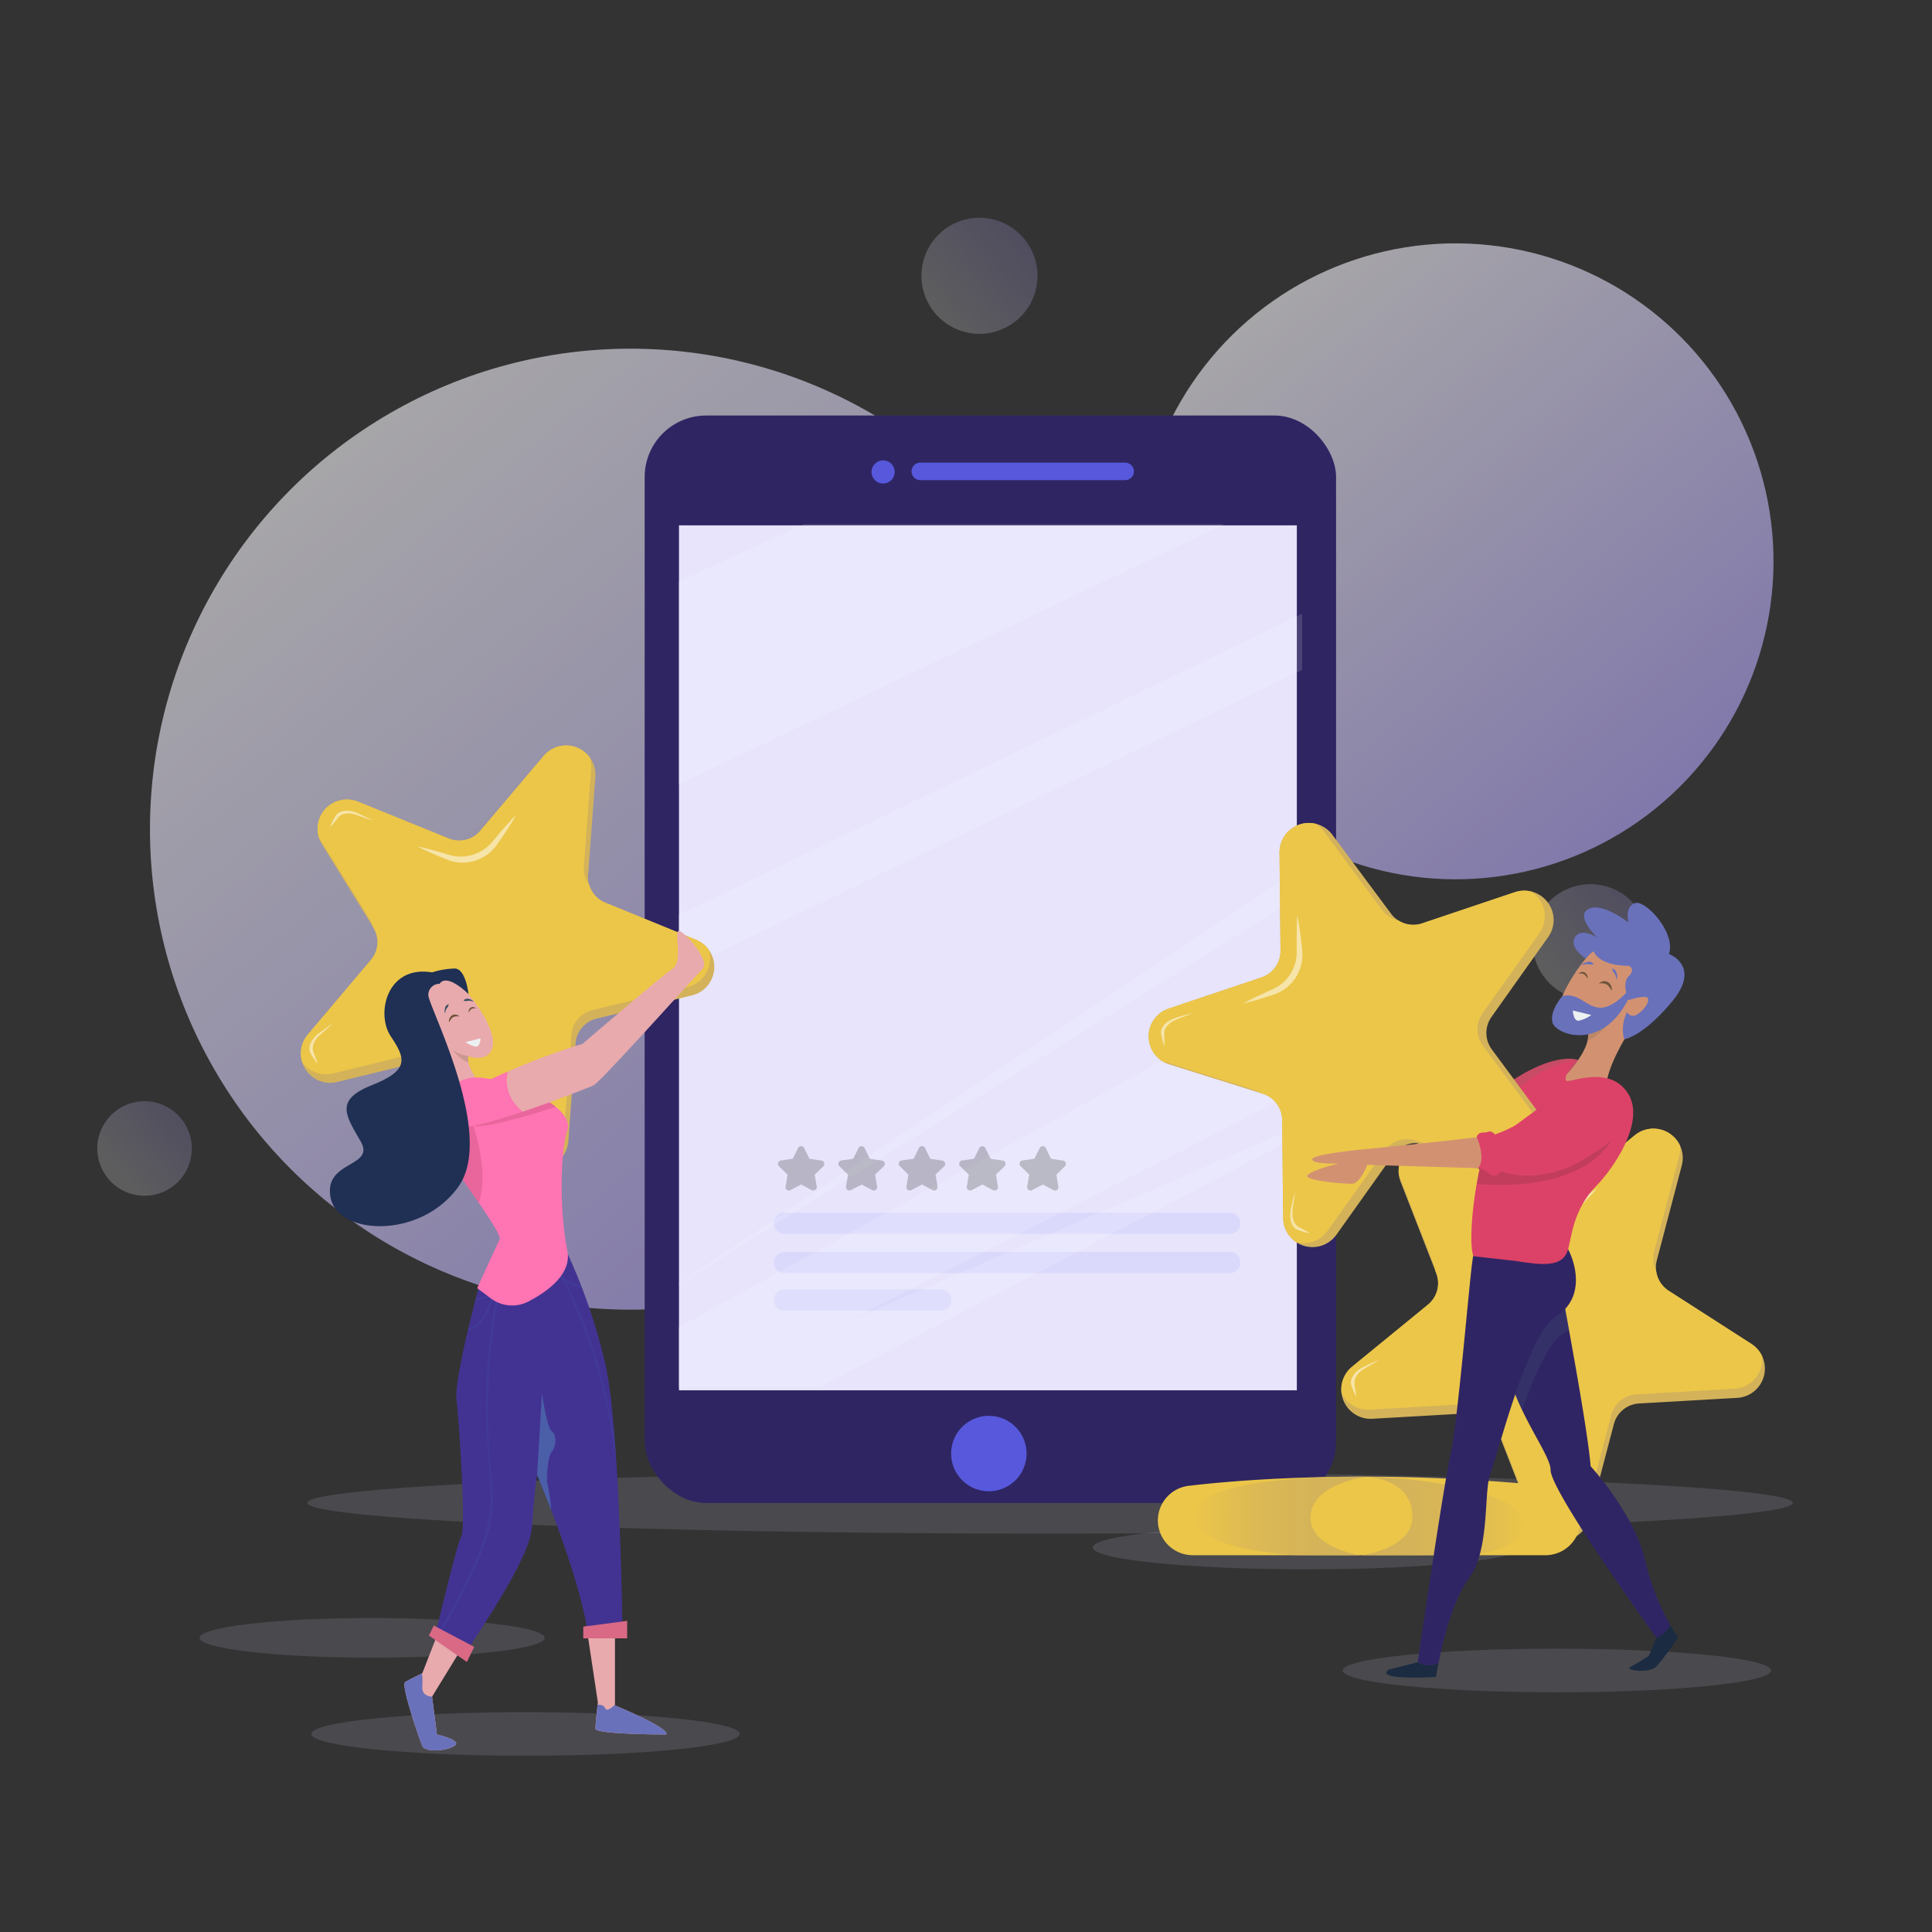 <svg xmlns="http://www.w3.org/2000/svg" xmlns:xlink="http://www.w3.org/1999/xlink" viewBox="0 0 500 500"><rect x="0" y="0" width="500" height="500" fill="#333333" stroke="none"/><defs><style>.cls-1{fill:#d3b25a;}.cls-2{fill:#302564;}.cls-3{fill:#d29271;}.cls-4{fill:#dc4267;}.cls-5{fill:#ecc649;}.cls-6{fill:none;}.cls-7{fill:#e8aaad;}.cls-8{fill:#423392;}.cls-9{fill:#ff74b2;}.cls-10{isolation:isolate;}.cls-11,.cls-12{opacity:0.6;}.cls-11{fill:url(#Degradado_sin_nombre_5);}.cls-12{fill:url(#Degradado_sin_nombre_5-2);}.cls-13,.cls-14,.cls-15{opacity:0.22;}.cls-13{fill:url(#Degradado_sin_nombre_5-3);}.cls-14{fill:url(#Degradado_sin_nombre_5-4);}.cls-15{fill:url(#Degradado_sin_nombre_5-5);}.cls-16{fill:#b2aecc;opacity:0.18;}.cls-16,.cls-22,.cls-26,.cls-27,.cls-36,.cls-37,.cls-42,.cls-47,.cls-50,.cls-56,.cls-58,.cls-60{mix-blend-mode:multiply;}.cls-17{fill:#2e2562;}.cls-18{fill:#e7e4fc;}.cls-19{fill:#5758db;}.cls-20{clip-path:url(#clip-path);}.cls-21,.cls-30{fill:#fff;}.cls-21{opacity:0.53;}.cls-22{opacity:0.93;}.cls-23{clip-path:url(#clip-path-2);}.cls-24{fill:url(#Degradado_sin_nombre_19);}.cls-25{fill:url(#Degradado_sin_nombre_19-2);}.cls-27{fill:#c3c5fa;}.cls-27,.cls-58{opacity:0.34;}.cls-28{opacity:0.14;}.cls-29{clip-path:url(#clip-path-3);}.cls-31{clip-path:url(#clip-path-4);}.cls-32{clip-path:url(#clip-path-5);}.cls-33{fill:#6971ba;}.cls-34{clip-path:url(#clip-path-6);}.cls-35{clip-path:url(#clip-path-7);}.cls-36,.cls-38{fill:#5283bc;}.cls-36{opacity:0.55;}.cls-37{opacity:0.16;}.cls-39{fill:#405dbb;}.cls-40{fill:#d96985;}.cls-41{clip-path:url(#clip-path-8);}.cls-42{fill:#866e4f;opacity:0.29;}.cls-43{fill:#6c543b;}.cls-44{fill:#354f5f;}.cls-45{fill:#ecf1f1;}.cls-46{clip-path:url(#clip-path-9);}.cls-47{fill:#99374f;opacity:0.23;}.cls-48{fill:#1f3054;}.cls-49{clip-path:url(#clip-path-10);}.cls-50{fill:#44627d;opacity:0.21;}.cls-51{fill:#1b2b41;}.cls-52{fill:#e9be84;}.cls-53{fill:#c74b65;}.cls-54{clip-path:url(#clip-path-11);}.cls-55{clip-path:url(#clip-path-12);}.cls-56{fill:#5b2a36;opacity:0.2;}.cls-57{clip-path:url(#clip-path-13);}.cls-59,.cls-60,.cls-61{fill:#5d5d5d;}.cls-60{opacity:0.12;}.cls-61{opacity:0.17;}</style><linearGradient id="Degradado_sin_nombre_5" x1="73.37" y1="123.83" x2="322.08" y2="123.83" gradientTransform="matrix(0.63, 0.77, -0.77, 0.63, 133.97, -16.87)" gradientUnits="userSpaceOnUse"><stop offset="0" stop-color="#f4f2f7"/><stop offset="1" stop-color="#b6a8fb"/></linearGradient><linearGradient id="Degradado_sin_nombre_5-2" x1="196.87" y1="-85.39" x2="361.46" y2="-85.39" gradientTransform="matrix(0.36, 0.93, -0.93, 0.36, 197.39, -85.06)" xlink:href="#Degradado_sin_nombre_5"/><linearGradient id="Degradado_sin_nombre_5-3" x1="-177.84" y1="-15.07" x2="-147.81" y2="-15.07" gradientTransform="translate(368.24 187.88) rotate(40.15)" xlink:href="#Degradado_sin_nombre_5"/><linearGradient id="Degradado_sin_nombre_5-4" x1="-164.51" y1="218.53" x2="-134.48" y2="218.53" gradientTransform="matrix(0.77, -0.63, 0.63, 0.77, 389.13, -19.95)" xlink:href="#Degradado_sin_nombre_5"/><linearGradient id="Degradado_sin_nombre_5-5" x1="-485.31" y1="23.13" x2="-460.84" y2="23.13" gradientTransform="matrix(0.77, -0.63, 0.63, 0.77, 389.13, -19.95)" xlink:href="#Degradado_sin_nombre_5"/><clipPath id="clip-path"><path class="cls-1" d="M435.24,301.64l-6.46,24.56a7.17,7.17,0,0,0,3.06,7.84l21.37,13.73a7.59,7.59,0,0,1-3.67,14l-25.36,1.45a7.17,7.17,0,0,0-6.51,5.33l-6.45,24.56a7.59,7.59,0,0,1-14.42.83l-9.22-23.66a7.16,7.16,0,0,0-7.08-4.55l-25.35,1.45a7.6,7.6,0,0,1-5.25-13.46l19.66-16.08a7.17,7.17,0,0,0,2.14-8.14l-9.22-23.66a7.59,7.59,0,0,1,11.18-9.14L395,310.39a7.16,7.16,0,0,0,8.4-.48l19.65-16.08A7.6,7.6,0,0,1,435.24,301.64Z"/></clipPath><clipPath id="clip-path-2"><path class="cls-5" d="M400,384.49c-49.12-4.85-85.6-.77-92,0-.34,0-.67.07-1,.13h0a9.06,9.06,0,0,0-7.35,8.87h0a9.05,9.05,0,0,0,9,9H400a9.05,9.05,0,0,0,9-9h0A9.06,9.06,0,0,0,400,384.49Z"/></clipPath><linearGradient id="Degradado_sin_nombre_19" x1="308.97" y1="392.45" x2="353.53" y2="392.45" gradientUnits="userSpaceOnUse"><stop offset="0" stop-color="#d3b25a" stop-opacity="0"/><stop offset="0.06" stop-color="#d3b25a" stop-opacity="0.13"/><stop offset="0.19" stop-color="#d3b25a" stop-opacity="0.36"/><stop offset="0.31" stop-color="#d3b25a" stop-opacity="0.56"/><stop offset="0.44" stop-color="#d3b25a" stop-opacity="0.72"/><stop offset="0.57" stop-color="#d3b25a" stop-opacity="0.84"/><stop offset="0.71" stop-color="#d3b25a" stop-opacity="0.93"/><stop offset="0.85" stop-color="#d3b25a" stop-opacity="0.98"/><stop offset="1" stop-color="#d3b25a"/></linearGradient><linearGradient id="Degradado_sin_nombre_19-2" x1="394.8" y1="392.68" x2="352.19" y2="392.68" xlink:href="#Degradado_sin_nombre_19"/><clipPath id="clip-path-3"><polygon class="cls-6" points="332.72 135.67 263.25 135.67 175.56 135.67 175.56 229.64 175.56 304.83 175.56 359 193.62 359 259.89 359 275.79 359 337 359 337 292.16 337 274.95 337 203.23 337 135.67 332.72 135.67"/></clipPath><clipPath id="clip-path-4"><path class="cls-1" d="M154.08,201.12l-1.88,25.32a7.17,7.17,0,0,0,4.43,7.16l23.51,9.61a7.59,7.59,0,0,1-1.07,14.4l-24.67,6a7.17,7.17,0,0,0-5.44,6.43l-1.88,25.32a7.59,7.59,0,0,1-14,3.44l-13.36-21.6a7.16,7.16,0,0,0-7.79-3.18l-24.67,6a7.59,7.59,0,0,1-7.6-12.28L96,248.43a7.16,7.16,0,0,0,.62-8.39L83.29,218.45a7.6,7.6,0,0,1,9.33-11L116.13,217a7.14,7.14,0,0,0,8.17-2l16.41-19.38A7.59,7.59,0,0,1,154.08,201.12Z"/></clipPath><clipPath id="clip-path-5"><path class="cls-7" d="M119.38,426.76l-7.56,12.33,1.26,9.8s6.94,1.51,4.42,3-7.58,1.51-8.21,0-5.68-15.84-4.41-16.6,4.41-2.26,4.41-2.26l4.42-11.32Z"/></clipPath><clipPath id="clip-path-6"><path class="cls-7" d="M159.15,419.47v21.88s14.52,6,13.25,7.54c0,0-18.3,0-18.3-1.51s.63-6.79.63-6.79l-3-19.91Z"/></clipPath><clipPath id="clip-path-7"><path class="cls-8" d="M146.53,323.65l-22.72,9.81s-6.31,23.39-5.68,28.67,2.52,33.2,1.26,35.46S112.45,424,112.45,424s8.83,3.77,8.2,3.77,16.41-23.39,17-32.44S139,381.75,139,381.75s10.73,24.89,13.26,41.49l8.83-1.51s-.63-52.06-4.41-68.65A149.59,149.59,0,0,0,146.53,323.65Z"/></clipPath><clipPath id="clip-path-8"><path class="cls-7" d="M129.91,284.77a25.65,25.65,0,0,1-4.62-3c-1.05-1.14-4.72-5.69-4.06-8.41,0,0,4.71,1.79,6.12-1.95,1.85-4.88-7-16.23-9.23-16.87s-7-3.58-11.55.09,2,19.33,6.9,20.07c0,0,5.28,8.72,3.46,11.54,0,0,7.51,3.2,10.34,1.11S129.91,284.77,129.91,284.77Z"/></clipPath><clipPath id="clip-path-9"><path class="cls-9" d="M123.49,333.38s4.86-10.7,5.83-12.64-17.5-25.29-17.5-28.21,2.92-14.58,12.64-13.61,24.31,7.78,22.37,13.61-2,21.4,0,31.12c1.21,6.07-5.15,10.62-10.1,13.19A9.16,9.16,0,0,1,127,336Z"/></clipPath><clipPath id="clip-path-10"><path class="cls-2" d="M432.28,420.59A61.72,61.72,0,0,1,425.81,404c-2.83-12.26-14.15-24.53-14.15-24.53-.94-11.32-7.54-45.28-7.54-46.22,0,0-8.49-16-14.16,3.77s11.33,37.74,11.33,43.4,27.35,43.39,27.35,43.39v.05A6.13,6.13,0,0,0,432.28,420.59Z"/></clipPath><clipPath id="clip-path-11"><path class="cls-3" d="M400.22,281.26s4.39-2.28,5.69-3.69,5.82-7,5-10.35c0,0-5.8,2.2-7.54-2.41-2.27-6,8.69-20,11.36-20.76s8.63-4.41,14.23.11-2.44,23.79-8.5,24.71c0,0-6.5,10.73-4.25,14.21,0,0-9.25,3.93-12.74,1.36S400.22,281.26,400.22,281.26Z"/></clipPath><clipPath id="clip-path-12"><path class="cls-4" d="M391.82,326.28c7.35,1.16,12.45,1.78,13.92-2.71.94-2.87,1.24-10.45,7.34-16.62,4.39-4.43,12.73-16.48,8.37-23.75s-13.68-3.52-15.7-3.44,1.81-5.49,1.81-5.49h0c-10.06,2.44-15.43,7-19.74,14.33-6.19,10.49-8.19,33.71-6.43,36.52Z"/></clipPath><clipPath id="clip-path-13"><path class="cls-1" d="M344.84,216.07,360,236.46a7.16,7.16,0,0,0,8,2.52l24.07-8.09a7.6,7.6,0,0,1,8.61,11.6L386,263.18a7.16,7.16,0,0,0,.09,8.42L401.18,292a7.59,7.59,0,0,1-8.37,11.77l-24.23-7.6a7.16,7.16,0,0,0-8,2.68l-14.72,20.7a7.59,7.59,0,0,1-13.78-4.33l-.26-25.39a7.16,7.16,0,0,0-5-6.76l-24.23-7.61a7.59,7.59,0,0,1-.15-14.44l24.08-8.09a7.17,7.17,0,0,0,4.87-6.86l-.25-25.39A7.59,7.59,0,0,1,344.84,216.07Z"/></clipPath></defs><title>rate</title><g class="cls-10"><g id="OBJECTS"><circle class="cls-11" cx="163.16" cy="214.59" r="124.35"/><circle class="cls-12" cx="376.69" cy="145.3" r="82.29" transform="translate(-26.59 126.02) rotate(-18.36)"/><circle class="cls-13" cx="253.5" cy="71.38" r="15.02" transform="translate(136.69 307.42) rotate(-79.4)"/><path class="cls-14" d="M423.23,234.35a15,15,0,1,1-21.13-2.13A15,15,0,0,1,423.23,234.35Z"/><path class="cls-15" d="M46.88,289.49a12.23,12.23,0,1,1-17.21-1.73A12.23,12.23,0,0,1,46.88,289.49Z"/><ellipse class="cls-16" cx="271.77" cy="388.94" rx="192.23" ry="7.96"/><ellipse class="cls-16" cx="96.3" cy="423.87" rx="44.66" ry="5.13"/><path class="cls-16" d="M191.44,448.74c0,3.12-24.81,5.65-55.43,5.65s-55.44-2.53-55.44-5.65,24.82-5.64,55.44-5.64S191.44,445.62,191.44,448.74Z"/><path class="cls-16" d="M458.35,432.32c0,3.12-24.82,5.64-55.43,5.64s-55.44-2.52-55.44-5.64,24.82-5.65,55.44-5.65S458.35,429.2,458.35,432.32Z"/><path class="cls-16" d="M393.68,400.49c0,3.12-24.82,5.65-55.44,5.65s-55.43-2.53-55.43-5.65,24.82-5.64,55.43-5.64S393.68,397.38,393.68,400.49Z"/><rect class="cls-17" x="166.84" y="107.54" width="178.93" height="281.43" rx="15.91"/><polygon class="cls-18" points="331.38 135.96 262.57 135.96 175.72 135.96 175.72 230.15 175.72 305.51 175.72 359.81 193.61 359.81 259.25 359.81 275 359.81 335.62 359.81 335.62 292.81 335.62 275.57 335.62 203.68 335.62 135.96 331.38 135.96"/><circle class="cls-19" cx="255.92" cy="376.19" r="9.77" transform="translate(-168.09 541.21) rotate(-77.04)"/><path class="cls-19" d="M231.55,122.14a3,3,0,1,1-3-3A3,3,0,0,1,231.55,122.14Z"/><path class="cls-19" d="M291.16,124.26h-53A2.29,2.29,0,0,1,235.9,122h0a2.29,2.29,0,0,1,2.28-2.28h53a2.29,2.29,0,0,1,2.28,2.28h0A2.28,2.28,0,0,1,291.16,124.26Z"/><path class="cls-1" d="M435.24,301.64l-6.46,24.56a7.17,7.17,0,0,0,3.06,7.84l21.37,13.73a7.59,7.59,0,0,1-3.67,14l-25.36,1.45a7.17,7.17,0,0,0-6.51,5.33l-6.45,24.56a7.59,7.59,0,0,1-14.42.83l-9.22-23.66a7.16,7.16,0,0,0-7.08-4.55l-25.35,1.45a7.6,7.6,0,0,1-5.25-13.46l19.66-16.08a7.17,7.17,0,0,0,2.14-8.14l-9.22-23.66a7.59,7.59,0,0,1,11.18-9.14L395,310.39a7.16,7.16,0,0,0,8.4-.48l19.65-16.08A7.6,7.6,0,0,1,435.24,301.64Z"/><g class="cls-20"><path class="cls-5" d="M434.57,299.27l-6.45,24.56a7.18,7.18,0,0,0,3.05,7.85l21.37,13.72a7.59,7.59,0,0,1-3.67,14l-25.35,1.46a7.15,7.15,0,0,0-6.52,5.32l-6.45,24.57a7.59,7.59,0,0,1-14.42.82l-9.22-23.66a7.15,7.15,0,0,0-7.08-4.55l-25.35,1.46a7.59,7.59,0,0,1-5.24-13.46l19.65-16.08a7.16,7.16,0,0,0,2.14-8.14l-9.22-23.66A7.6,7.6,0,0,1,373,294.3L394.36,308a7.16,7.16,0,0,0,8.4-.49l19.66-16.07A7.59,7.59,0,0,1,434.57,299.27Z"/></g><path class="cls-21" d="M386.71,310.91c2.41,1,4.75,2.13,7.05,3.32.29.15.58.3.85.42l.41.19.43.16a9.74,9.74,0,0,0,1.73.5,10.25,10.25,0,0,0,3.58.06,9.73,9.73,0,0,0,3.39-1.11,9.38,9.38,0,0,0,1.52-1l.35-.28.37-.31.76-.62c2-1.65,4-3.26,6.18-4.75-1.69,2-3.48,3.87-5.32,5.7-.47.47-.88.91-1.42,1.37a10.21,10.21,0,0,1-1.68,1.23,11,11,0,0,1-8.06,1.21,11.4,11.4,0,0,1-2-.69l-.47-.21-.45-.26c-.31-.17-.57-.35-.85-.52C390.94,313.94,388.78,312.5,386.71,310.91Z"/><path class="cls-21" d="M376.66,302.24c-1.2-.61-2.38-1.28-3.55-2l-.43-.25-.21-.11-.21-.11a8.07,8.07,0,0,0-.83-.34,4.9,4.9,0,0,0-1.59-.28,3.07,3.07,0,0,0-1.35.27,2.17,2.17,0,0,0-.55.33l-.12.1-.12.12-.25.22a21.91,21.91,0,0,1-2.12,1.7,20.56,20.56,0,0,1,1.61-2.19c.15-.17.27-.34.45-.51a2.73,2.73,0,0,1,.58-.43,3.22,3.22,0,0,1,1.55-.35,5.56,5.56,0,0,1,1.86.36,7.45,7.45,0,0,1,.95.45l.24.13.23.14.44.29C374.39,300.59,375.53,301.39,376.66,302.24Z"/><path class="cls-21" d="M357,351.89c-1.13.73-2.3,1.41-3.48,2.08l-.43.25-.2.13-.2.12c-.25.18-.49.36-.71.55a5.3,5.3,0,0,0-1,1.24,3.11,3.11,0,0,0-.45,1.31,2.21,2.21,0,0,0,0,.63l0,.16,0,.16.07.33a19.82,19.82,0,0,1,.41,2.69,20.14,20.14,0,0,1-1.08-2.49,6.21,6.21,0,0,1-.23-.65,2.84,2.84,0,0,1-.08-.72,3.31,3.31,0,0,1,.47-1.51,5.54,5.54,0,0,1,1.25-1.43,9.4,9.4,0,0,1,.86-.61l.23-.14.24-.13.48-.23C354.43,353,355.69,352.43,357,351.89Z"/><g class="cls-22"><path class="cls-18" d="M262.59,166.06,271.05,190a7.16,7.16,0,0,0,6.94,4.77l25.38-.65a7.6,7.6,0,0,1,4.82,13.62L288,223.19a7.15,7.15,0,0,0-2.39,8.07l8.46,23.94A7.6,7.6,0,0,1,282.63,264l-20.92-14.4a7.16,7.16,0,0,0-8.41.21l-20.15,15.45a7.59,7.59,0,0,1-11.9-8.19l7.22-24.34a7.16,7.16,0,0,0-2.8-7.94l-20.92-14.39a7.59,7.59,0,0,1,4.11-13.85l25.39-.65a7.14,7.14,0,0,0,6.67-5.12l7.23-24.34A7.59,7.59,0,0,1,262.59,166.06Z"/></g><path class="cls-5" d="M400,384.49c-49.12-4.85-85.6-.77-92,0-.34,0-.67.07-1,.13h0a9.06,9.06,0,0,0-7.35,8.87h0a9.05,9.05,0,0,0,9,9H400a9.05,9.05,0,0,0,9-9h0A9.06,9.06,0,0,0,400,384.49Z"/><g class="cls-23"><path class="cls-24" d="M352.19,402.55s-13.71-2-13-10.36,14.38-10,14.38-10-38.46-1-43.81,8S328.45,403.89,352.19,402.55Z"/><path class="cls-25" d="M353.53,382.15s12,.34,12,10.37c0,8.39-13.38,10-13.38,10s35.49,3.36,41.6-5.17S377.3,382.87,353.53,382.15Z"/></g><g class="cls-26"><path class="cls-27" d="M318.26,319.29H203a2.74,2.74,0,0,1-2.73-2.73h0a2.74,2.74,0,0,1,2.73-2.74H318.26a2.74,2.74,0,0,1,2.74,2.74h0A2.74,2.74,0,0,1,318.26,319.29Z"/><path class="cls-27" d="M318.26,329.49H203a2.75,2.75,0,0,1-2.73-2.74h0A2.75,2.75,0,0,1,203,324H318.26a2.75,2.75,0,0,1,2.74,2.74h0A2.75,2.75,0,0,1,318.26,329.49Z"/><path class="cls-27" d="M243.53,339.18H203a2.74,2.74,0,0,1-2.73-2.73h0a2.74,2.74,0,0,1,2.73-2.74h40.53a2.74,2.74,0,0,1,2.74,2.74h0A2.74,2.74,0,0,1,243.53,339.18Z"/></g><g class="cls-28"><g class="cls-29"><polygon class="cls-30" points="167.21 207.06 351.61 119.06 289.66 98.5 146.89 163.53 167.21 207.06"/><polygon class="cls-30" points="166.73 255.84 363.23 160.67 357.9 148.71 158.99 244.84 166.73 255.84"/><polygon class="cls-30" points="155.11 354.83 374.36 233.84 380.65 259.66 218.52 342.4 363.23 279.75 189.96 370.61 158.99 370.13 155.11 354.83"/><polyline class="cls-30" points="344.84 219.01 166.73 338.09 344.84 226.66 341.93 219.01"/></g></g><path class="cls-1" d="M154.08,201.12l-1.88,25.32a7.17,7.17,0,0,0,4.43,7.16l23.51,9.61a7.59,7.59,0,0,1-1.07,14.4l-24.67,6a7.17,7.17,0,0,0-5.44,6.43l-1.88,25.32a7.59,7.59,0,0,1-14,3.44l-13.36-21.6a7.16,7.16,0,0,0-7.79-3.18l-24.67,6a7.59,7.59,0,0,1-7.6-12.28L96,248.43a7.16,7.16,0,0,0,.62-8.39L83.29,218.45a7.6,7.6,0,0,1,9.33-11L116.13,217a7.14,7.14,0,0,0,8.17-2l16.41-19.38A7.59,7.59,0,0,1,154.08,201.12Z"/><g class="cls-31"><path class="cls-5" d="M153,198.91l-1.88,25.33a7.15,7.15,0,0,0,4.43,7.15l23.5,9.61A7.6,7.6,0,0,1,178,255.41l-24.66,6a7.14,7.14,0,0,0-5.44,6.42L146,293.2a7.59,7.59,0,0,1-14,3.43L118.6,275a7.15,7.15,0,0,0-7.78-3.19l-24.67,6a7.59,7.59,0,0,1-7.6-12.28L95,246.23a7.16,7.16,0,0,0,.63-8.4L82.21,216.24a7.6,7.6,0,0,1,9.33-11l23.51,9.62a7.17,7.17,0,0,0,8.17-2l16.41-19.39A7.6,7.6,0,0,1,153,198.91Z"/></g><path class="cls-21" d="M108.05,219.05c2.55.54,5,1.24,7.54,2,.31.1.62.19.91.26l.44.12.44.08a10,10,0,0,0,1.8.17,10.64,10.64,0,0,0,6.66-2.29,9.61,9.61,0,0,0,1.31-1.24l.3-.34.31-.38.63-.74c1.66-2,3.37-3.94,5.21-5.8-1.29,2.27-2.72,4.44-4.19,6.58-.38.54-.7,1.05-1.15,1.6a10.86,10.86,0,0,1-9.13,4.17,11.82,11.82,0,0,1-2-.32l-.5-.13-.49-.17c-.34-.11-.63-.23-.93-.36C112.76,221.27,110.38,220.24,108.05,219.05Z"/><path class="cls-21" d="M96.58,212.36c-1.28-.39-2.57-.83-3.84-1.3l-.47-.16-.23-.08-.22-.06a5.73,5.73,0,0,0-.88-.18,4.81,4.81,0,0,0-1.61,0,2.92,2.92,0,0,0-1.29.51,2.36,2.36,0,0,0-.47.42l-.1.12-.1.14-.21.26a20.27,20.27,0,0,1-1.77,2.06,20.34,20.34,0,0,1,1.18-2.44c.12-.2.21-.39.35-.59a2.78,2.78,0,0,1,.5-.53,3.3,3.3,0,0,1,1.46-.63,5.74,5.74,0,0,1,1.89,0,6.36,6.36,0,0,1,1,.26l.26.08.25.1.49.21C94.06,211.15,95.32,211.72,96.58,212.36Z"/><path class="cls-21" d="M86.27,264.75c-1,.92-2,1.81-3,2.69l-.38.32-.18.16-.16.16a5.34,5.34,0,0,0-.6.67,4.83,4.83,0,0,0-.79,1.4,3.06,3.06,0,0,0-.21,1.37,2.15,2.15,0,0,0,.14.62l0,.15.07.15.12.32a19.87,19.87,0,0,1,.9,2.56,20.65,20.65,0,0,1-1.52-2.25,5.66,5.66,0,0,1-.34-.59,2.37,2.37,0,0,1-.21-.7,3.28,3.28,0,0,1,.19-1.58,5.49,5.49,0,0,1,1-1.62,8.81,8.81,0,0,1,.74-.76l.2-.18.21-.17.43-.31C84,266.33,85.09,265.52,86.27,264.75Z"/><path class="cls-7" d="M119.38,426.76l-7.56,12.33,1.26,9.8s6.94,1.51,4.42,3-7.58,1.51-8.21,0-5.68-15.84-4.41-16.6,4.41-2.26,4.41-2.26l4.42-11.32Z"/><g class="cls-32"><path class="cls-33" d="M112.45,442.1l-.63-3s-2.53,0-2.53-2.27.63-5.28-2.52-5.28-4.42,9-4.42,9l3.16,9.81,3.15,3.77h8.84l2.52-4.52Z"/></g><path class="cls-7" d="M159.15,419.47v21.88s14.52,6,13.25,7.54c0,0-18.3,0-18.3-1.51s.63-6.79.63-6.79l-3-19.91Z"/><g class="cls-34"><path class="cls-33" d="M153.47,441.35s2.52-.76,3.16.75,3.78-2.26,3.78-2.26l16.41,6.79-5.68,7.54-23.35-5.28Z"/></g><path class="cls-8" d="M146.53,323.65l-22.72,9.81s-6.31,23.39-5.68,28.67,2.52,33.2,1.26,35.46S112.45,424,112.45,424s8.83,3.77,8.2,3.77,16.41-23.39,17-32.44S139,381.75,139,381.75s10.73,24.89,13.26,41.49l8.83-1.51s-.63-52.06-4.41-68.65A149.59,149.59,0,0,0,146.53,323.65Z"/><g class="cls-35"><path class="cls-36" d="M141.48,390.8,139,381.75l1.27-21.13s1.26,9.05,2.52,9.81,1.26,3.77,0,5.28-1.26,7.55-1.26,7.55,2.52,11.31,0,10.56S141.48,390.8,141.48,390.8Z"/><g class="cls-37"><path class="cls-38" d="M153.94,335.72h-.15a1.15,1.15,0,0,1,0-2.26h.15a1.15,1.15,0,0,1,0,2.26Z"/></g><g class="cls-37"><path class="cls-39" d="M128.48,330.61c-.59,4.13-1.27,8.63-3.94,11.64-2.07,2.32-4.94,3-7.48,1.43-.27-.17,0-.66.24-.49,3.36,2.12,6.79-.27,8.54-3.84,1.32-2.7,1.75-5.86,2.19-8.89.05-.36.5-.21.45.15Z"/></g><g class="cls-37"><path class="cls-39" d="M152.06,333.39c-7-.28-11.5-6.74-15.44-12.93-.18-.29.23-.57.41-.29,3.83,6,8.17,12.38,15,12.65.31,0,.31.58,0,.57Z"/></g><g class="cls-37"><path class="cls-39" d="M150.08,325a67.75,67.75,0,0,1-39.37,12.75c-.3,0-.3-.57,0-.57a67.18,67.18,0,0,0,39.13-12.67c.26-.18.5.31.24.49Z"/></g><g class="cls-37"><path class="cls-39" d="M138.75,331.46a18.51,18.51,0,0,0-.81-3.4.24.24,0,1,1,.46-.15,18.49,18.49,0,0,1,.8,3.4c.05.35-.4.51-.45.15Z"/></g><g class="cls-37"><path class="cls-39" d="M134.61,333.16a26.91,26.91,0,0,0-1.86-4.84c-.15-.31.26-.6.41-.28a27.77,27.77,0,0,1,1.91,5c.09.35-.36.5-.46.15Z"/></g><g class="cls-37"><path class="cls-39" d="M128.9,336a160.19,160.19,0,0,0-2.63,27.61q0,6.8.48,13.58c.36,4.45,1,8.93.7,13.42-.53,7.48-4.15,14.49-7.28,20.81a156.33,156.33,0,0,1-11.73,19.8c-.2.28-.53-.12-.34-.4A154.85,154.85,0,0,0,120,410.59c3.95-8.06,7.49-16,6.91-25.59-.51-8.36-1.34-16.53-1.09-24.94a161.37,161.37,0,0,1,2.59-24.18c.06-.35.52-.2.45.15Z"/></g><g class="cls-37"><path class="cls-39" d="M160.66,399.48c-.15-24.34-4.42-47.15-15-68.14-.15-.31.25-.6.41-.29,10.58,21.07,14.89,44,15,68.43a.24.24,0,1,1-.48,0Z"/></g></g><polygon class="cls-40" points="150.95 424 162.31 424 162.31 419.47 150.95 420.98 150.95 424"/><polygon class="cls-40" points="111 423.29 120.83 430.12 122.73 426.21 112.27 420.69 111 423.29"/><path class="cls-7" d="M129.91,284.77a25.65,25.65,0,0,1-4.62-3c-1.05-1.14-4.72-5.69-4.06-8.41,0,0,4.71,1.79,6.12-1.95,1.85-4.88-7-16.23-9.23-16.87s-7-3.58-11.55.09,2,19.33,6.9,20.07c0,0,5.28,8.72,3.46,11.54,0,0,7.51,3.2,10.34,1.11S129.91,284.77,129.91,284.77Z"/><g class="cls-41"><path class="cls-42" d="M122.28,274.5l-1-1.14s-3.28-.68-4.33-1.82c0,0,2.61,3.4,4.81,3.49S122.28,274.5,122.28,274.5Z"/></g><path class="cls-43" d="M118.91,263.09a1.64,1.64,0,0,0-.87-.49,1.5,1.5,0,0,0-1.05.17,1.74,1.74,0,0,0-.67.81,3,3,0,0,0-.13.49,2.68,2.68,0,0,0,0,.49c.1-.14.18-.27.26-.4l.25-.37a2.31,2.31,0,0,1,.58-.55A2.44,2.44,0,0,1,118.91,263.09Z"/><path class="cls-43" d="M123.2,261a1.1,1.1,0,0,0-.62-.35,1,1,0,0,0-.75.12,1.23,1.23,0,0,0-.47.57,2.25,2.25,0,0,0-.09.35c0,.12,0,.23,0,.35l.37-.55a1.48,1.48,0,0,1,.4-.39A1.72,1.72,0,0,1,123.2,261Z"/><path class="cls-44" d="M122.49,259.17a2.07,2.07,0,0,0-1.19-.65,1.51,1.51,0,0,0-.7,0,1.12,1.12,0,0,0-.59.42l0,.05a2.81,2.81,0,0,0,.66.08c.19,0,.38-.08.57-.09a2.31,2.31,0,0,1,1.19.25Z"/><path class="cls-44" d="M115.24,262.18a2.3,2.3,0,0,1,.32-1.17c.11-.17.26-.3.35-.47a2.6,2.6,0,0,0,.23-.62l0,0a1.13,1.13,0,0,0-.64.33,1.34,1.34,0,0,0-.31.63,2,2,0,0,0,0,1.35Z"/><path class="cls-45" d="M124.37,268.73l-3.89.95a6.71,6.71,0,0,0,2.7,1.2C124.28,270.93,124.37,268.73,124.37,268.73Z"/><path class="cls-9" d="M123.49,333.38s4.86-10.7,5.83-12.64-17.5-25.29-17.5-28.21,2.92-14.58,12.64-13.61,24.31,7.78,22.37,13.61-2,21.4,0,31.12c1.21,6.07-5.15,10.62-10.1,13.19A9.16,9.16,0,0,1,127,336Z"/><g class="cls-46"><path class="cls-47" d="M145,286c-1.1.55-19.22,6.34-22.52,5.37h0s7.13,19.36-3.31,26.5-6-26.93-6-26.93l18.75-7.5Z"/></g><path class="cls-7" d="M176,241c-1.94-1,1,7.78-1.94,9.72s-23.34,19.45-23.34,19.45a170.94,170.94,0,0,0-19.3,7.16c-.59,2.54-.62,6.75,3.82,10.39,8.42-2.84,17.28-6.29,18.4-6.85,1.94-1,26.25-28.2,28.2-30.15S178,242,176,241Z"/><path class="cls-9" d="M131.42,277.33a126.07,126.07,0,0,0-17,8.86c-3.21,4.36.29,5.37,6.12,5.37,2.48,0,8.46-1.75,14.67-3.84C130.8,284.08,130.83,279.87,131.42,277.33Z"/><path class="cls-48" d="M113.77,254.61a2.86,2.86,0,0,0-2.92,2.92c0,2.91,17.5,36,7.78,49.59S87.51,319.76,85.57,310s11.67-7.78,7.78-14.59-6.81-10.69,2.91-14.58,8.75-6.81,4.86-12.65-1-18.47,10.7-16.53a21.28,21.28,0,0,1,5.84-1c2.91,0,3.59,6.62,3.59,6.62S115.71,251.69,113.77,254.61Z"/><path class="cls-2" d="M432.28,420.59A61.72,61.72,0,0,1,425.81,404c-2.83-12.26-14.15-24.53-14.15-24.53-.94-11.32-7.54-45.28-7.54-46.22,0,0-8.49-16-14.16,3.77s11.33,37.74,11.33,43.4,27.35,43.39,27.35,43.39v.05A6.13,6.13,0,0,0,432.28,420.59Z"/><g class="cls-49"><path class="cls-50" d="M405,325.12c-8.06,0-16.62-10.05-16.62-10.05s-3.86,2.7-5.75,16.05c-.89,6.26-3.78,41.5-5.66,50-1.86,8.34-8.27,52.26-8.49,53.73a5.46,5.46,0,0,0,5.38.2c1.15-5.63,3.75-16.43,7.82-21.86,5.67-7.55,3.78-22.64,5.67-27.36s9.43-35.84,17-40.56C414.24,339,406.9,325.12,405,325.12Z"/></g><path class="cls-51" d="M432.28,420.59a6.13,6.13,0,0,1-3.65,3.23l-1.87,4.67s-2.83,1.89-4.72,2.83,4.72,1.89,6.6,0a75,75,0,0,0,5.66-7.55A36.72,36.72,0,0,1,432.28,420.59Z"/><path class="cls-2" d="M403.42,320.48c-8.06,0-16.62-10.05-16.62-10.05s-3.87,2.71-5.76,16.05c-.89,6.26-3.77,41.51-5.66,50s-8.27,52.26-8.48,53.73a5.49,5.49,0,0,0,5.38.21c1.14-5.64,3.75-16.44,7.82-21.87,5.66-7.54,3.77-22.64,5.66-27.36s9.44-35.84,17-40.56C412.69,334.39,405.35,320.48,403.42,320.48Z"/><path class="cls-51" d="M366.9,430.21v0l-7.55,1.89C355.57,435,371.61,434,371.61,434s.22-1.41.67-3.6A5.49,5.49,0,0,1,366.9,430.21Z"/><path class="cls-52" d="M353.31,292.26s20.67-3.65,32.1-6.19c0,0,7.58-8.94,15.3-8.1,5,.53,13,4.71,3.54,8.78S387.53,294,387.53,294l-33.23,1.63s-1.25,4.25-3,4.46-11.12.16-10.11-1.13,6.66-3.15,6.66-3.15-5.78.69-5.92-.46,11.36-3.12,11.36-3.12"/><path class="cls-53" d="M374.82,288s2.69,4.21.58,6.36a3.35,3.35,0,0,1,2.23.93c1.14,1,2.24,1,2.59.6a5.37,5.37,0,0,1,1.07-.74s8.93,3.48,20-2.89,13.16-9.95,11.59-12.68-2.11-6.9-10.1-5.19-16.49,9-18.64,10.17a33.33,33.33,0,0,1-4.6,1.91,1.6,1.6,0,0,0-1.71-.6C376.91,286.25,375.49,286.59,374.82,288Z"/><path class="cls-3" d="M400.22,281.26s4.39-2.28,5.69-3.69,5.82-7,5-10.35c0,0-5.8,2.2-7.54-2.41-2.27-6,8.69-20,11.36-20.76s8.63-4.41,14.23.11-2.44,23.79-8.5,24.71c0,0-6.5,10.73-4.25,14.21,0,0-9.25,3.93-12.74,1.36S400.22,281.26,400.22,281.26Z"/><g class="cls-54"><path class="cls-42" d="M409.62,268.62l1.29-1.4s4-.84,5.33-2.25c0,0-3.22,4.19-5.92,4.3S409.62,268.62,409.62,268.62Z"/></g><path class="cls-4" d="M391.82,326.28c7.35,1.16,12.45,1.78,13.92-2.71.94-2.87,1.24-10.45,7.34-16.62,4.39-4.43,12.73-16.48,8.37-23.75s-13.68-3.52-15.7-3.44,1.81-5.49,1.81-5.49h0c-10.06,2.44-15.43,7-19.74,14.33-6.19,10.49-8.19,33.71-6.43,36.52Z"/><g class="cls-55"><path class="cls-56" d="M374.27,305.39S410,312.75,418.69,292h0l-18-7s-11.33,9-18.82,8S374.27,305.39,374.27,305.39Z"/></g><path class="cls-43" d="M413.77,254.57a2,2,0,0,1,1.07-.6,1.83,1.83,0,0,1,1.3.21,2.09,2.09,0,0,1,.82,1,4.31,4.31,0,0,1,.16.59,4.16,4.16,0,0,1,0,.61,4.07,4.07,0,0,1-.32-.49l-.31-.46a2.63,2.63,0,0,0-.71-.67A2.91,2.91,0,0,0,413.77,254.57Z"/><path class="cls-43" d="M408.49,252a1.37,1.37,0,0,1,1.68-.29,1.58,1.58,0,0,1,.58.71,3.39,3.39,0,0,1,.11.43,3.05,3.05,0,0,1,0,.43c-.16-.25-.3-.47-.45-.68a2.06,2.06,0,0,0-.5-.48A2.1,2.1,0,0,0,408.49,252Z"/><path class="cls-33" d="M409.36,249.74a2.54,2.54,0,0,1,1.47-.79,1.67,1.67,0,0,1,.86,0,1.4,1.4,0,0,1,.72.51l0,.07a3.63,3.63,0,0,1-.81.09,5.81,5.81,0,0,1-.71-.11,2.92,2.92,0,0,0-1.46.31Z"/><path class="cls-33" d="M418.29,253.44a2.9,2.9,0,0,0-.4-1.43c-.13-.21-.32-.36-.43-.58a3.46,3.46,0,0,1-.29-.76l.05,0a1.37,1.37,0,0,1,.78.4,1.73,1.73,0,0,1,.38.78,2.55,2.55,0,0,1,0,1.66Z"/><path class="cls-33" d="M410.39,248.07s-4.37-2.75-2.82-5.46,5.79,0,5.79,0-5.79-5.41-2.31-7.34,10.43,3.48,10.43,3.48-1.16-3.86,1.55-5,10.82,7.73,8.89,13.14c0,0,8.5,3.09.77,12.36s-12.37,9.67-12.37,9.67a9.82,9.82,0,0,1,.77-7,1.69,1.69,0,0,0,2.32.77c1.55-.77,3.48-3.09,3.09-4.25s-5,.39-5,.39-1.93-4.25,0-6.19,0-2.7,0-2.7-7.32.26-9.07-3.74A7.65,7.65,0,0,0,410.39,248.07Z"/><path class="cls-33" d="M420.91,256.85s-3.68,4.32-7.16,3.93-5.32-4-9.42-3c0,0-3.33,3.74-2.56,6.83s12.75,7.73,19.71-6.18C421.48,258.46,421.89,256.4,420.91,256.85Z"/><path class="cls-45" d="M407.05,261.51l4.78,1.17a8.38,8.38,0,0,1-3.32,1.49C407.15,264.22,407.05,261.51,407.05,261.51Z"/><path class="cls-1" d="M344.84,216.07,360,236.46a7.16,7.16,0,0,0,8,2.52l24.07-8.09a7.6,7.6,0,0,1,8.61,11.6L386,263.18a7.16,7.16,0,0,0,.09,8.42L401.18,292a7.59,7.59,0,0,1-8.37,11.77l-24.23-7.6a7.16,7.16,0,0,0-8,2.68l-14.72,20.7a7.59,7.59,0,0,1-13.78-4.33l-.26-25.39a7.16,7.16,0,0,0-5-6.76l-24.23-7.61a7.59,7.59,0,0,1-.15-14.44l24.08-8.09a7.17,7.17,0,0,0,4.87-6.86l-.25-25.39A7.59,7.59,0,0,1,344.84,216.07Z"/><g class="cls-57"><path class="cls-5" d="M342.58,215.11l15.13,20.39a7.16,7.16,0,0,0,8,2.52l24.07-8.09a7.6,7.6,0,0,1,8.61,11.6L383.7,262.22a7.18,7.18,0,0,0,.08,8.42L398.92,291a7.6,7.6,0,0,1-8.38,11.77l-24.23-7.6a7.15,7.15,0,0,0-8,2.68l-14.72,20.69a7.59,7.59,0,0,1-13.78-4.32l-.26-25.39a7.15,7.15,0,0,0-5-6.76l-24.23-7.61a7.59,7.59,0,0,1-.15-14.44L324.26,252a7.17,7.17,0,0,0,4.88-6.86l-.26-25.39A7.6,7.6,0,0,1,342.58,215.11Z"/></g><path class="cls-21" d="M321.73,259.73c2.29-1.26,4.63-2.37,7-3.43.3-.13.6-.26.86-.4l.41-.2.39-.22a10.9,10.9,0,0,0,1.47-1,10.06,10.06,0,0,0,2.28-2.75,9.94,9.94,0,0,0,1.26-3.34,9,9,0,0,0,.18-1.8v-.45l0-.49v-1c0-2.59,0-5.19.16-7.79.51,2.56.85,5.13,1.13,7.71.06.66.16,1.26.18,2a12,12,0,0,1-.09,2.07,11.18,11.18,0,0,1-1.37,3.92,11.37,11.37,0,0,1-2.73,3.13,11.5,11.5,0,0,1-1.76,1.1l-.47.23-.48.2c-.32.13-.63.23-.93.33C326.74,258.33,324.26,259.11,321.73,259.73Z"/><path class="cls-21" d="M308.68,262.16c-1.23.55-2.49,1-3.76,1.53l-.46.19-.22.09-.21.09a6,6,0,0,0-.79.44,4.88,4.88,0,0,0-1.21,1.07,3,3,0,0,0-.64,1.22,2.27,2.27,0,0,0-.08.63v.33l0,.33a20.57,20.57,0,0,1,0,2.72,22.7,22.7,0,0,1-.7-2.63,6.18,6.18,0,0,1-.12-.67,2.49,2.49,0,0,1,0-.72,3.29,3.29,0,0,1,.7-1.43,5.52,5.52,0,0,1,1.45-1.22,7.49,7.49,0,0,1,.94-.47l.25-.1.25-.09c.18-.07.34-.12.51-.17C306,262.89,307.31,262.5,308.68,262.16Z"/><path class="cls-21" d="M335.12,308.55c-.13,1.34-.33,2.68-.55,4,0,.17-.05.34-.07.49l0,.24,0,.23a6.84,6.84,0,0,0,0,.9,5.16,5.16,0,0,0,.32,1.58,3.09,3.09,0,0,0,.74,1.16,2.38,2.38,0,0,0,.51.39l.14.08.15.07.3.15a21.34,21.34,0,0,1,2.35,1.36,20.62,20.62,0,0,1-2.62-.71,4.61,4.61,0,0,1-.65-.23,2.34,2.34,0,0,1-.61-.39,3.38,3.38,0,0,1-.89-1.31,5.71,5.71,0,0,1-.33-1.87,9.51,9.51,0,0,1,.06-1l0-.26.05-.27c0-.19.07-.35.11-.52C334.41,311.26,334.74,309.9,335.12,308.55Z"/><path class="cls-3" d="M353,297.43s24.28-2.32,37.75-4.21c0,0,16.39-13.51,25.26-11.83,5.71,1.08,7.86,10.52-3.5,14.35s-20,6.89-20,6.89l-38.64-1.17s-1.84,4.81-3.87,4.9-12.9-.85-11.6-2.25,8-3,8-3-6.76.27-6.82-1.08S353,297.43,353,297.43"/><path class="cls-4" d="M382.16,294.2s2.55,5.75.33,8.13a3.49,3.49,0,0,1,2.36,1c1.2,1.11,2.36,1.07,2.73.67a5.22,5.22,0,0,1,1.13-.82s9.44,3.88,21.15-3.16,13.87-11,12.21-14-2.24-7.64-10.68-5.76-17.39,10-19.66,11.22a34.87,34.87,0,0,1-4.85,2.12s-.8-1.1-1.81-.68S382.87,292.62,382.16,294.2Z"/><g class="cls-58"><path class="cls-59" d="M255,297.11l1.38,2.79,3.09.45a.87.87,0,0,1,.49,1.49L257.74,304l.53,3.08A.88.88,0,0,1,257,308l-2.76-1.45L251.48,308a.88.88,0,0,1-1.27-.92l.53-3.08-2.24-2.18a.87.87,0,0,1,.49-1.49l3.08-.45,1.39-2.79A.87.87,0,0,1,255,297.11Z"/><path class="cls-60" d="M259.71,300.42a.83.83,0,0,1-.24.41L257.24,303l.52,3.08a.87.87,0,0,1-1.26.92l-2.77-1.45L251,307a.86.86,0,0,1-.75,0v.06a.88.88,0,0,0,1.27.92l2.76-1.45L257,308a.88.88,0,0,0,1.27-.92l-.53-3.08,2.24-2.18A.87.87,0,0,0,259.71,300.42Z"/><path class="cls-61" d="M252.92,299.82c.37-.8.74-1.61,1.12-2.42.08-.18-.18-.33-.26-.15-.38.8-.75,1.61-1.13,2.42-.08.18.18.33.27.15Z"/><path class="cls-61" d="M251.23,303.12l-2-1.82c-.14-.13-.37.07-.23.2l2,1.82c.14.13.37-.07.22-.2Z"/></g><g class="cls-58"><path class="cls-59" d="M239.39,297.11l1.38,2.79,3.09.45a.87.87,0,0,1,.48,1.49L242.11,304l.53,3.08a.88.88,0,0,1-1.27.92l-2.76-1.45L235.84,308a.87.87,0,0,1-1.26-.92l.52-3.08-2.23-2.18a.87.87,0,0,1,.48-1.49l3.09-.45,1.38-2.79A.88.88,0,0,1,239.39,297.11Z"/><path class="cls-60" d="M244.08,300.42a.91.91,0,0,1-.24.41L241.6,303l.53,3.08a.88.88,0,0,1-1.27.92l-2.76-1.45L235.34,307a.86.86,0,0,1-.75,0v.06a.87.87,0,0,0,1.26.92l2.77-1.45,2.76,1.45a.88.88,0,0,0,1.27-.92l-.53-3.08,2.23-2.18A.87.87,0,0,0,244.08,300.42Z"/><path class="cls-61" d="M237.28,299.82c.38-.8.75-1.61,1.13-2.42.08-.18-.18-.33-.27-.15-.37.8-.75,1.61-1.12,2.42-.08.18.18.33.26.15Z"/><path class="cls-61" d="M235.6,303.12l-2-1.82c-.15-.13-.37.07-.23.2l2,1.82c.14.13.37-.07.23-.2Z"/></g><g class="cls-58"><path class="cls-59" d="M223.75,297.11l1.39,2.79,3.08.45a.87.87,0,0,1,.49,1.49L226.47,304l.53,3.08a.88.88,0,0,1-1.27.92L223,306.57,220.21,308a.88.88,0,0,1-1.27-.92l.53-3.08-2.24-2.18a.88.88,0,0,1,.49-1.49l3.09-.45,1.38-2.79A.87.87,0,0,1,223.75,297.11Z"/><path class="cls-60" d="M228.44,300.42a.76.76,0,0,1-.24.41L226,303l.53,3.08a.88.88,0,0,1-1.27.92l-2.76-1.45L219.7,307a.86.86,0,0,1-.75,0v.06a.88.88,0,0,0,1.27.92l2.76-1.45,2.76,1.45a.88.88,0,0,0,1.27-.92l-.53-3.08,2.24-2.18A.87.87,0,0,0,228.44,300.42Z"/><path class="cls-61" d="M221.65,299.82c.37-.8.75-1.61,1.12-2.42.08-.18-.18-.33-.26-.15-.38.8-.75,1.61-1.13,2.42-.08.18.18.33.27.15Z"/><path class="cls-61" d="M220,303.12l-2-1.82c-.14-.13-.37.07-.22.2l2,1.82c.14.13.37-.07.22-.2Z"/></g><g class="cls-58"><path class="cls-59" d="M208.12,297.11l1.38,2.79,3.09.45a.87.87,0,0,1,.48,1.49L210.84,304l.53,3.08a.88.88,0,0,1-1.27.92l-2.76-1.45L204.57,308a.87.87,0,0,1-1.26-.92l.52-3.08-2.23-2.18a.87.87,0,0,1,.48-1.49l3.09-.45,1.38-2.79A.88.88,0,0,1,208.12,297.11Z"/><path class="cls-60" d="M212.81,300.42a.91.91,0,0,1-.24.41L210.33,303l.53,3.08a.88.88,0,0,1-1.27.92l-2.76-1.45L204.07,307a.86.86,0,0,1-.75,0v.06a.87.87,0,0,0,1.26.92l2.77-1.45L210.1,308a.88.88,0,0,0,1.27-.92l-.53-3.08,2.23-2.18A.86.86,0,0,0,212.81,300.42Z"/><path class="cls-61" d="M206,299.82c.38-.8.75-1.61,1.13-2.42.08-.18-.18-.33-.27-.15-.37.8-.74,1.61-1.12,2.42-.08.18.18.33.26.15Z"/><path class="cls-61" d="M204.33,303.12l-2-1.82c-.14-.13-.37.07-.23.2l2,1.82c.15.13.37-.07.23-.2Z"/></g><g class="cls-58"><path class="cls-59" d="M270.66,297.11,272,299.9l3.09.45a.87.87,0,0,1,.48,1.49L273.38,304l.52,3.08a.87.87,0,0,1-1.26.92l-2.77-1.45L267.11,308a.88.88,0,0,1-1.27-.92l.53-3.08-2.23-2.18a.87.87,0,0,1,.48-1.49l3.09-.45,1.38-2.79A.88.88,0,0,1,270.66,297.11Z"/><path class="cls-60" d="M275.35,300.42a.91.91,0,0,1-.24.41L272.87,303l.53,3.08a.88.88,0,0,1-1.27.92l-2.76-1.45L266.61,307a.89.89,0,0,1-.76,0v.06a.88.88,0,0,0,1.27.92l2.76-1.45,2.77,1.45a.87.87,0,0,0,1.26-.92l-.52-3.08,2.23-2.18A.87.87,0,0,0,275.35,300.42Z"/><path class="cls-61" d="M268.55,299.82c.37-.8.75-1.61,1.12-2.42.09-.18-.18-.33-.26-.15-.37.8-.75,1.61-1.12,2.42-.08.18.18.33.26.15Z"/><path class="cls-61" d="M266.87,303.12l-2-1.82c-.15-.13-.37.07-.23.2l2,1.82c.14.13.37-.07.23-.2Z"/></g></g></g></svg>